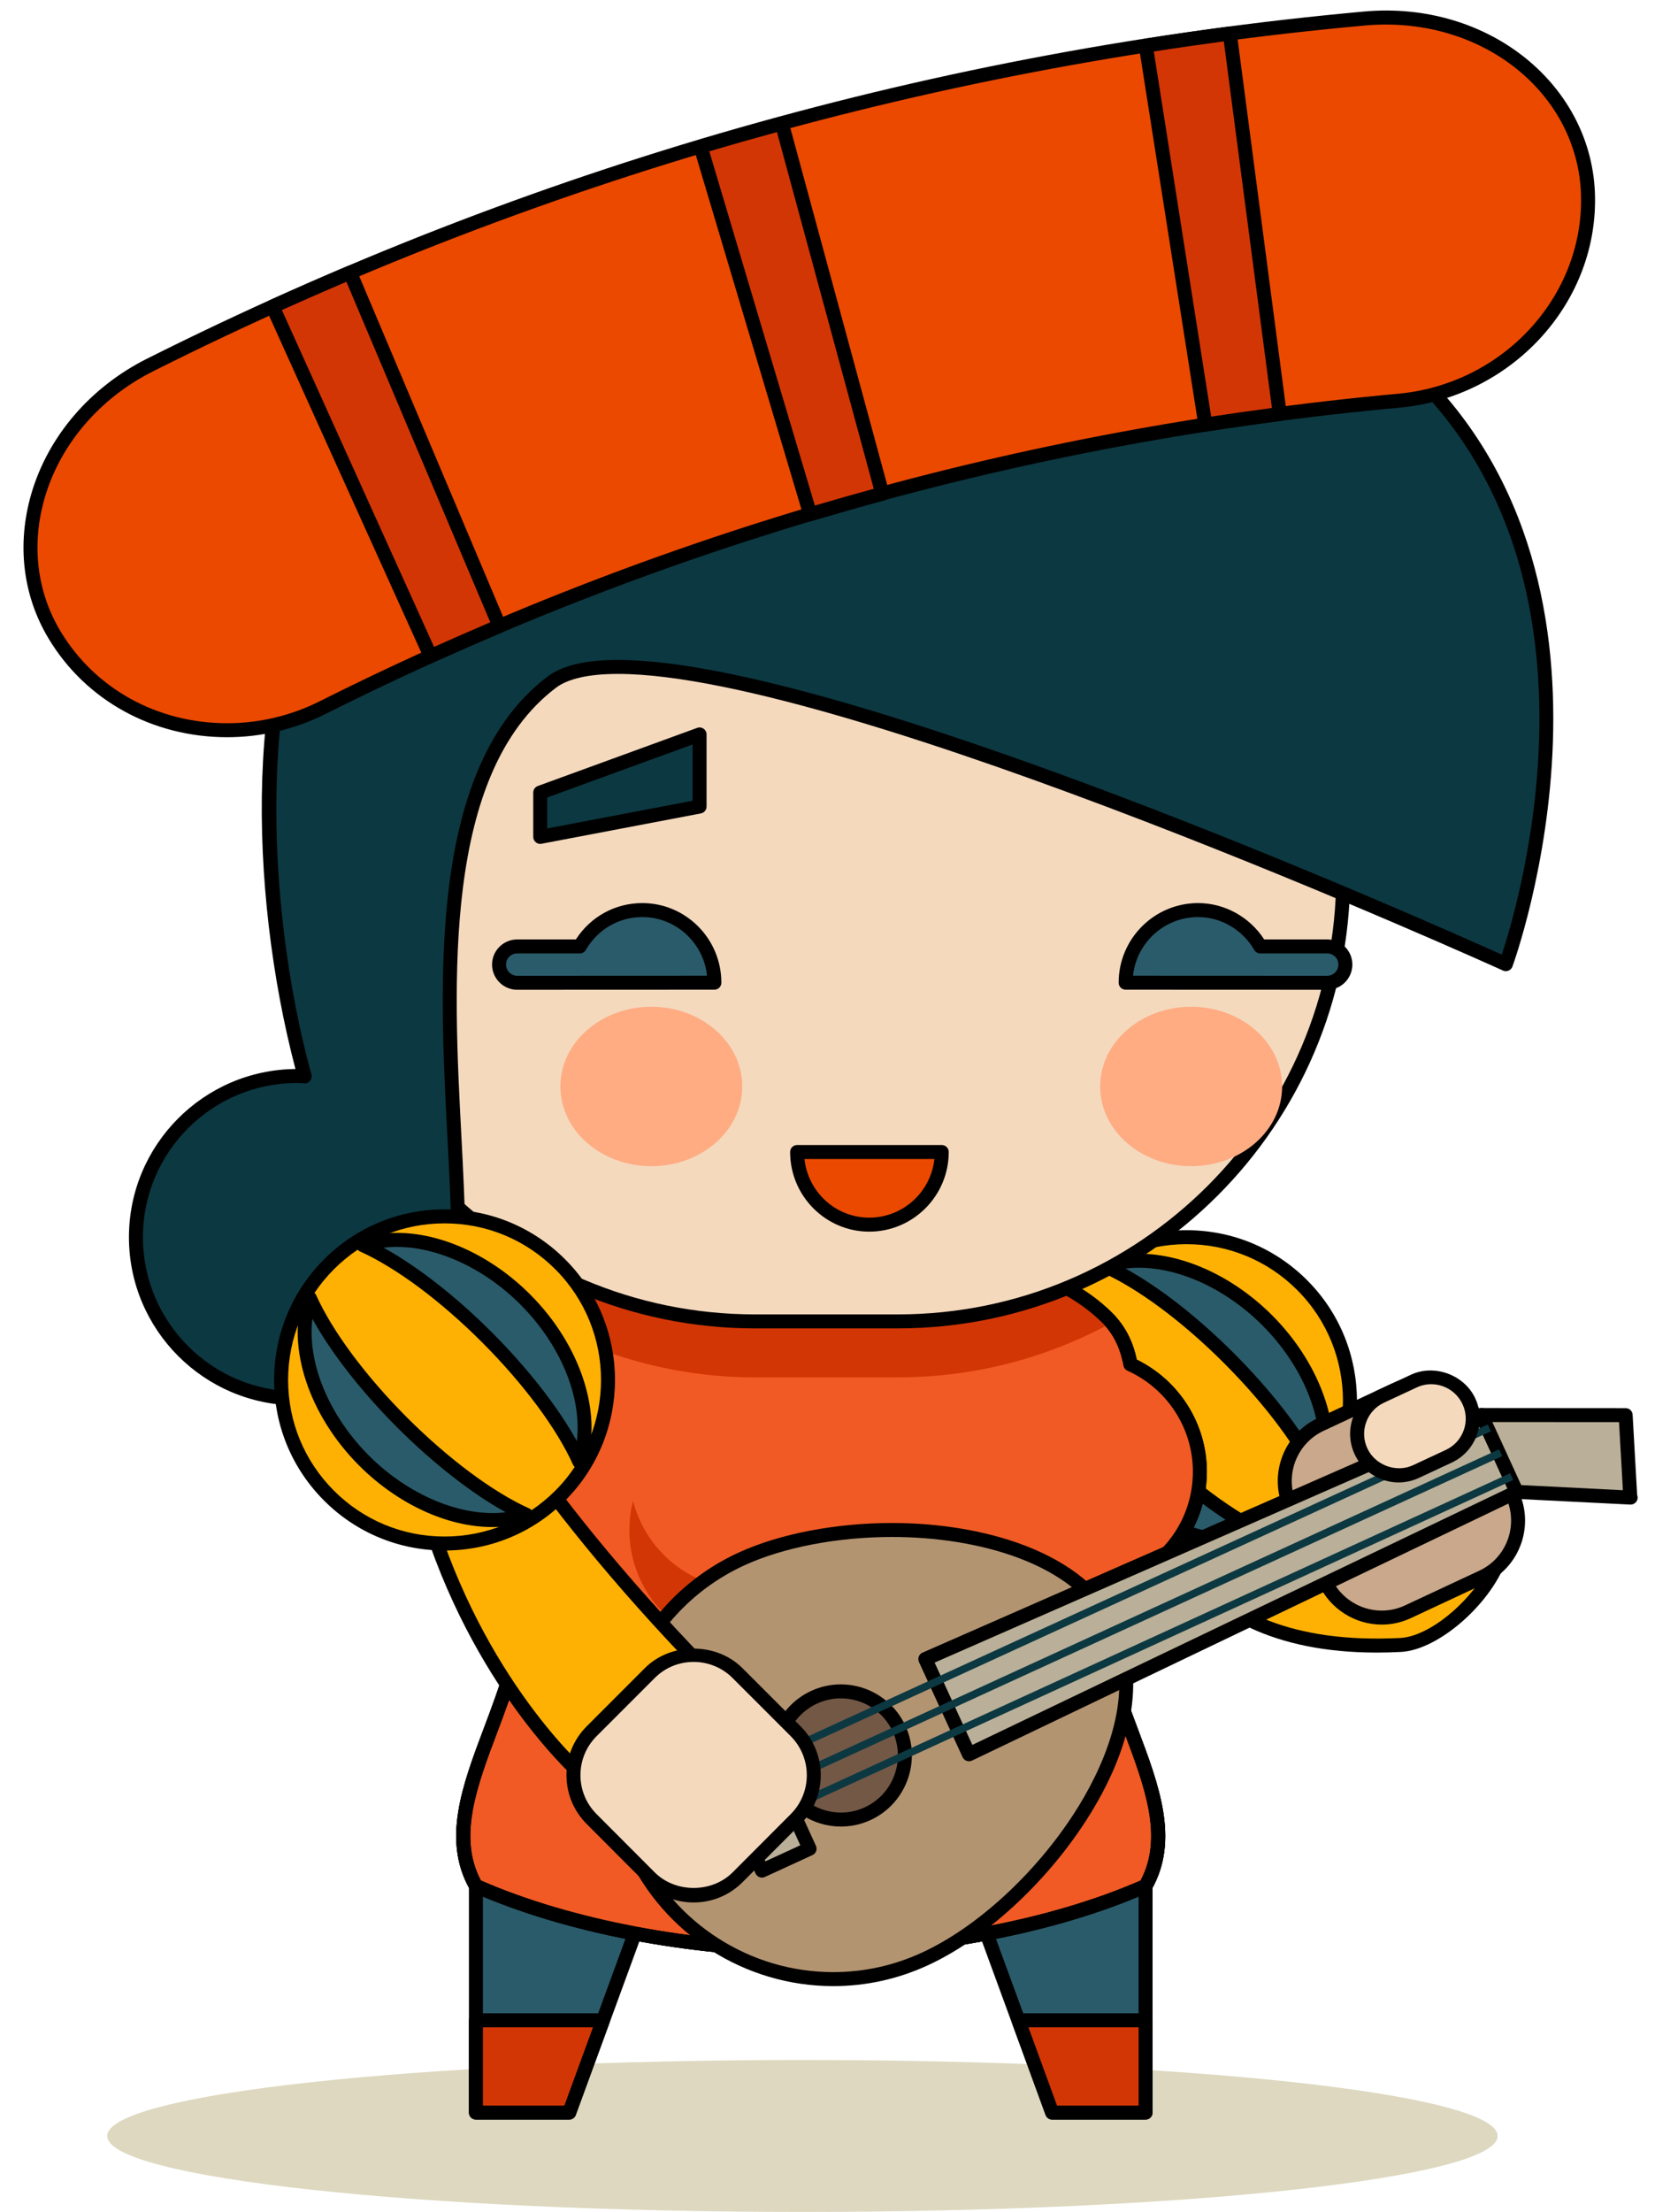 <?xml version="1.0" encoding="utf-8"?>
<svg viewBox="420.7 138.9 73.979 98.802" width="73.979" height="98.802" xmlns="http://www.w3.org/2000/svg">
  <g transform="matrix(0.125, 0, 0, -0.125, 0, 526.138)">
    <path id="path30" style="fill:#ddd8bf;fill-opacity:1;fill-rule:nonzero;stroke:none" d="M 3901.16 2334.62 C 3901.16 2319.64 3789.87 2307.48 3652.57 2307.48 C 3515.26 2307.48 3403.95 2319.64 3403.95 2334.62 C 3403.95 2349.61 3515.26 2361.77 3652.57 2361.77 C 3789.87 2361.77 3901.16 2349.61 3901.16 2334.62"/>
    <path id="path1838" style="fill:#ffb103;fill-opacity:1;fill-rule:nonzero;stroke:none" d="M 3831.35 2605.49 C 3851.86 2543.12 3889.6 2566.73 3898.67 2559.51 C 3915.25 2546.32 3885.48 2511.07 3866.46 2510.08 C 3762.69 2504.77 3773 2596.07 3762.69 2601.95 C 3762.69 2601.95 3814.92 2655.47 3831.35 2605.49"/>
    <path id="path1840" style="fill:#000000;fill-opacity:1;fill-rule:nonzero;stroke:none" d="M 3766.17 2601.85 C 3767.94 2599.04 3769.01 2594.24 3770.52 2587.47 C 3776.62 2560.21 3788.21 2508.62 3866.34 2512.58 C 3878.13 2513.19 3895.42 2528.87 3899.97 2543.08 C 3902.04 2549.53 3901.07 2554.4 3897.12 2557.55 C 3895.95 2558.48 3893.35 2558.59 3891.5 2558.59 C 3890.09 2558.59 3888.53 2558.52 3886.85 2558.45 C 3884.83 2558.36 3882.68 2558.27 3880.39 2558.27 C 3863.56 2558.27 3842.51 2563.54 3828.97 2604.71 C 3824.64 2617.9 3817.65 2624.32 3807.62 2624.32 C 3791.27 2624.32 3771.92 2607.29 3766.17 2601.85 Z M 3857.95 2507.36 C 3783.31 2507.36 3771.38 2560.73 3765.64 2586.38 C 3764.38 2592 3762.82 2599 3761.45 2599.78 C 3760.77 2600.16 3760.32 2600.84 3760.21 2601.6 C 3760.1 2602.37 3760.35 2603.14 3760.9 2603.7 C 3761.91 2604.74 3786.15 2629.32 3807.62 2629.32 C 3819.91 2629.32 3828.69 2621.57 3833.72 2606.27 C 3846.25 2568.15 3865.24 2563.27 3880.39 2563.27 C 3882.6 2563.27 3884.69 2563.36 3886.63 2563.45 C 3888.38 2563.52 3890.02 2563.59 3891.5 2563.59 C 3894.5 2563.59 3897.87 2563.34 3900.22 2561.47 C 3905.82 2557.02 3907.42 2549.94 3904.74 2541.55 C 3899.57 2525.44 3880.32 2508.3 3866.59 2507.59 C 3863.62 2507.43 3860.74 2507.36 3857.95 2507.36"/>
    <path id="path1842" style="fill:#ffb103;fill-opacity:1;fill-rule:nonzero;stroke:none" d="M 3831.27 2638.66 C 3854.08 2615.83 3854.06 2578.82 3831.25 2556 C 3808.43 2533.18 3771.4 2533.16 3748.59 2555.99 C 3725.75 2578.82 3725.75 2615.86 3748.59 2638.68 C 3771.39 2661.51 3808.43 2661.51 3831.27 2638.66"/>
    <path id="path1844" style="fill:#000000;fill-opacity:1;fill-rule:nonzero;stroke:none" d="M 3789.9 2653.3 C 3774.95 2653.3 3760.91 2647.48 3750.36 2636.91 C 3739.79 2626.35 3733.96 2612.29 3733.96 2597.34 C 3733.96 2582.39 3739.79 2568.33 3750.36 2557.76 C 3760.91 2547.2 3774.95 2541.38 3789.9 2541.38 C 3804.85 2541.38 3818.91 2547.2 3829.48 2557.77 C 3851.29 2579.59 3851.3 2615.08 3829.5 2636.89 C 3818.93 2647.47 3804.86 2653.3 3789.9 2653.3 Z M 3789.9 2536.38 C 3773.61 2536.38 3758.32 2542.71 3746.83 2554.22 C 3735.3 2565.74 3728.96 2581.05 3728.96 2597.34 C 3728.96 2613.63 3735.3 2628.94 3746.83 2640.45 C 3758.32 2651.96 3773.61 2658.3 3789.9 2658.3 C 3806.2 2658.3 3821.51 2651.95 3833.04 2640.42 C 3856.79 2616.66 3856.78 2578 3833.02 2554.23 C 3821.5 2542.72 3806.19 2536.38 3789.9 2536.38"/>
    <path id="path1846" style="fill:#2a5b6a;fill-opacity:1;fill-rule:nonzero;stroke:none" d="M 3774.73 2582.14 C 3758.99 2597.89 3747.41 2613.99 3741.75 2626.56 C 3736.16 2609.72 3743.1 2586.53 3761.11 2568.52 C 3779.15 2550.52 3802.29 2543.58 3819.16 2549.13 C 3806.58 2554.8 3790.49 2566.39 3774.73 2582.14"/>
    <path id="path1848" style="fill:#000000;fill-opacity:1;fill-rule:nonzero;stroke:none" d="M 3742.66 2619.2 C 3740.72 2603.68 3748.32 2584.85 3762.88 2570.29 C 3775.75 2557.44 3792.23 2549.77 3806.94 2549.77 L 3806.94 2549.77 C 3808.59 2549.77 3810.21 2549.86 3811.77 2550.05 C 3799.67 2556.72 3785.88 2567.46 3772.96 2580.37 C 3760.06 2593.29 3749.32 2607.09 3742.66 2619.2 Z M 3806.94 2544.77 L 3806.94 2544.77 C 3790.69 2544.77 3773.34 2552.78 3759.35 2566.76 C 3741.35 2584.74 3733.32 2609.1 3739.38 2627.35 C 3739.7 2628.32 3740.59 2629 3741.62 2629.06 C 3742.66 2629.19 3743.6 2628.52 3744.02 2627.59 C 3749.85 2614.66 3761.69 2598.73 3776.49 2583.9 C 3791.33 2569.09 3807.26 2557.24 3820.19 2551.41 C 3821.12 2550.99 3821.71 2550.03 3821.66 2549 C 3821.6 2547.97 3820.92 2547.08 3819.94 2546.76 C 3815.93 2545.44 3811.55 2544.77 3806.94 2544.77"/>
    <path id="path1850" style="fill:#2a5b6a;fill-opacity:1;fill-rule:nonzero;stroke:none" d="M 3760.68 2645.52 C 3773.27 2639.86 3789.37 2628.28 3805.12 2612.52 C 3820.87 2596.78 3832.46 2580.68 3838.13 2568.1 C 3843.66 2584.95 3836.74 2608.14 3818.74 2626.12 C 3800.72 2644.14 3777.55 2651.08 3760.68 2645.52"/>
    <path id="path1852" style="fill:#000000;fill-opacity:1;fill-rule:nonzero;stroke:none" d="M 3768.08 2644.6 C 3780.19 2637.94 3793.98 2627.2 3806.88 2614.29 C 3819.79 2601.39 3830.54 2587.6 3837.21 2575.5 C 3839.1 2591.03 3831.5 2609.84 3816.97 2624.35 C 3802.67 2638.66 3783.67 2646.53 3768.08 2644.6 Z M 3838.13 2565.6 C 3837.15 2565.6 3836.25 2566.18 3835.85 2567.08 C 3830.02 2580.02 3818.17 2595.94 3803.35 2610.75 C 3788.54 2625.58 3772.61 2637.42 3759.66 2643.24 C 3758.72 2643.67 3758.13 2644.62 3758.18 2645.65 C 3758.24 2646.68 3758.93 2647.57 3759.9 2647.89 C 3763.92 2649.22 3768.3 2649.89 3772.91 2649.89 C 3788.94 2649.89 3806.73 2641.67 3820.51 2627.89 C 3838.47 2609.94 3846.5 2585.6 3840.5 2567.32 C 3840.18 2566.34 3839.29 2565.66 3838.26 2565.61 C 3838.21 2565.6 3838.16 2565.6 3838.13 2565.6"/>
    <path id="path1854" style="fill:#2a5b6a;fill-opacity:1;fill-rule:nonzero;stroke:none" d="M 3569.16 2342.97 L 3535.79 2342.97 L 3535.79 2433.99 L 3602.52 2433.99 L 3569.16 2342.97"/>
    <path id="path1856" style="fill:#000000;fill-opacity:1;fill-rule:nonzero;stroke:none" d="M 3538.29 2345.47 L 3567.41 2345.47 L 3598.95 2431.49 L 3538.29 2431.49 L 3538.29 2345.47 Z M 3569.16 2340.47 L 3535.79 2340.47 C 3534.41 2340.47 3533.29 2341.59 3533.29 2342.97 L 3533.29 2433.99 C 3533.29 2435.37 3534.41 2436.49 3535.79 2436.49 L 3602.52 2436.49 C 3603.34 2436.49 3604.1 2436.09 3604.57 2435.42 C 3605.04 2434.75 3605.15 2433.9 3604.86 2433.13 L 3571.5 2342.11 C 3571.14 2341.12 3570.21 2340.47 3569.16 2340.47"/>
    <path id="path1858" style="fill:#2a5b6a;fill-opacity:1;fill-rule:nonzero;stroke:none" d="M 3741.86 2342.97 L 3775.26 2342.97 L 3775.26 2433.99 L 3708.5 2433.99 L 3741.86 2342.97"/>
    <path id="path1860" style="fill:#000000;fill-opacity:1;fill-rule:nonzero;stroke:none" d="M 3743.6 2345.47 L 3772.76 2345.47 L 3772.76 2431.49 L 3712.07 2431.49 L 3743.6 2345.47 Z M 3775.26 2340.47 L 3741.86 2340.47 C 3740.81 2340.47 3739.87 2341.12 3739.51 2342.11 L 3706.15 2433.13 C 3705.87 2433.9 3705.98 2434.75 3706.45 2435.42 C 3706.91 2436.09 3707.68 2436.49 3708.5 2436.49 L 3775.26 2436.49 C 3776.64 2436.49 3777.76 2435.37 3777.76 2433.99 L 3777.76 2342.97 C 3777.76 2341.59 3776.64 2340.47 3775.26 2340.47"/>
    <path id="path1862" style="fill:#f15a24;fill-opacity:1;fill-rule:nonzero;stroke:none" d="M 3549.82 2627.29 C 3527.33 2605.46 3552.36 2563.53 3552.36 2525.64 C 3552.36 2487.74 3519.48 2452.71 3535.79 2423.97 C 3568.3 2409.57 3612.64 2401.03 3655.52 2401.03 C 3698.42 2401.03 3742.75 2409.57 3775.26 2423.97 C 3791.54 2452.71 3758.67 2487.73 3758.67 2525.64 C 3758.67 2563.53 3783.71 2605.49 3761.21 2627.3 C 3736.97 2650.8 3698.38 2650.25 3655.52 2650.25 C 3612.64 2650.25 3574.04 2650.8 3549.82 2627.29"/>
    <path id="path1864" style="fill:#000000;fill-opacity:1;fill-rule:nonzero;stroke:none" d="M 3537.57 2425.92 C 3569.64 2411.89 3613.65 2403.53 3655.52 2403.53 C 3697.39 2403.53 3741.42 2411.89 3773.48 2425.92 C 3781.73 2441.39 3774.9 2459.53 3767.68 2478.71 C 3762.02 2493.72 3756.17 2509.24 3756.17 2525.64 C 3756.17 2539.55 3759.42 2553.77 3762.58 2567.53 C 3768.1 2591.67 3772.87 2612.52 3759.47 2625.51 C 3736.52 2647.75 3699.94 2647.75 3661.21 2647.75 L 3649.82 2647.75 C 3611.08 2647.75 3574.49 2647.75 3551.56 2625.5 C 3538.17 2612.5 3542.94 2591.65 3548.47 2567.52 C 3551.61 2553.77 3554.86 2539.55 3554.86 2525.64 C 3554.86 2509.26 3549.02 2493.74 3543.37 2478.74 C 3536.13 2459.54 3529.31 2441.4 3537.57 2425.92 Z M 3655.52 2398.53 C 3612.65 2398.53 3567.52 2407.19 3534.78 2421.68 C 3534.29 2421.9 3533.88 2422.27 3533.61 2422.73 C 3523.58 2440.41 3530.92 2459.89 3538.69 2480.5 C 3544.18 2495.08 3549.86 2510.16 3549.86 2525.64 C 3549.86 2538.99 3546.67 2552.93 3543.59 2566.4 C 3537.98 2590.95 3532.68 2614.12 3548.09 2629.08 C 3572.47 2652.75 3611.8 2652.75 3649.82 2652.75 L 3661.21 2652.75 C 3699.23 2652.75 3738.54 2652.75 3762.95 2629.1 C 3778.37 2614.15 3773.07 2590.96 3767.45 2566.41 C 3764.37 2552.93 3761.17 2538.98 3761.17 2525.64 C 3761.17 2510.15 3766.86 2495.06 3772.35 2480.47 C 3780.12 2459.87 3787.45 2440.41 3777.44 2422.74 C 3777.18 2422.27 3776.77 2421.9 3776.28 2421.68 C 3743.54 2407.19 3698.4 2398.53 3655.52 2398.53"/>
    <path id="path1866" style="fill:#f15a24;fill-opacity:1;fill-rule:nonzero;stroke:none" d="M 3794.68 2572.04 C 3794.68 2589.13 3784.44 2603.77 3769.8 2610.37 C 3768.67 2616.79 3766.11 2622.55 3761.21 2627.3 C 3736.97 2650.8 3698.38 2650.25 3655.52 2650.25 C 3612.64 2650.25 3574.04 2650.8 3549.82 2627.29 C 3527.33 2605.46 3552.36 2563.53 3552.36 2525.64 C 3552.36 2487.74 3519.48 2452.71 3535.79 2423.97 C 3568.3 2409.57 3612.64 2401.03 3655.52 2401.03 C 3698.42 2401.03 3742.75 2409.57 3775.26 2423.97 C 3791.54 2452.71 3758.67 2487.73 3758.67 2525.64 C 3758.67 2527.27 3758.78 2528.91 3758.86 2530.56 C 3779.1 2533.62 3794.68 2550.95 3794.68 2572.04"/>
    <path id="path1868" style="fill:#000000;fill-opacity:1;fill-rule:nonzero;stroke:none" d="M 3537.57 2425.92 C 3569.64 2411.89 3613.65 2403.53 3655.52 2403.53 C 3697.39 2403.53 3741.42 2411.89 3773.48 2425.92 C 3781.73 2441.39 3774.9 2459.53 3767.68 2478.71 C 3762.02 2493.72 3756.17 2509.24 3756.17 2525.64 C 3756.17 2526.96 3756.24 2528.29 3756.31 2529.63 L 3756.36 2530.67 C 3756.42 2531.86 3757.3 2532.85 3758.49 2533.03 C 3778.01 2535.98 3792.18 2552.39 3792.18 2572.04 C 3792.18 2587.54 3782.99 2601.68 3768.78 2608.09 C 3768.03 2608.43 3767.49 2609.12 3767.34 2609.93 C 3766.2 2616.38 3763.63 2621.47 3759.47 2625.51 C 3736.52 2647.75 3699.94 2647.75 3661.21 2647.75 L 3649.82 2647.75 C 3611.08 2647.75 3574.49 2647.75 3551.56 2625.5 C 3538.17 2612.5 3542.94 2591.65 3548.47 2567.52 C 3551.61 2553.77 3554.86 2539.55 3554.86 2525.64 C 3554.86 2509.26 3549.02 2493.74 3543.37 2478.74 C 3536.13 2459.54 3529.31 2441.4 3537.57 2425.92 Z M 3655.52 2398.53 C 3612.65 2398.53 3567.52 2407.19 3534.78 2421.68 C 3534.29 2421.9 3533.88 2422.27 3533.61 2422.73 C 3523.58 2440.41 3530.92 2459.89 3538.69 2480.5 C 3544.18 2495.08 3549.86 2510.16 3549.86 2525.64 C 3549.86 2538.99 3546.67 2552.93 3543.59 2566.4 C 3537.98 2590.95 3532.68 2614.12 3548.09 2629.08 C 3572.47 2652.75 3611.8 2652.75 3649.82 2652.75 L 3661.21 2652.75 C 3699.23 2652.75 3738.54 2652.75 3762.95 2629.1 C 3767.61 2624.58 3770.59 2619.01 3772.02 2612.09 C 3787.34 2604.64 3797.18 2589.06 3797.18 2572.04 C 3797.18 2550.59 3782.19 2532.56 3761.25 2528.44 C 3761.21 2527.5 3761.17 2526.57 3761.17 2525.64 C 3761.17 2510.15 3766.86 2495.06 3772.35 2480.47 C 3780.12 2459.87 3787.45 2440.41 3777.44 2422.74 C 3777.18 2422.27 3776.77 2421.9 3776.28 2421.68 C 3743.54 2407.19 3698.4 2398.53 3655.52 2398.53"/>
    <path id="path1870" style="fill:#d33605;fill-opacity:1;fill-rule:nonzero;stroke:none" d="M 3760.41 2509.91 C 3759.35 2515.09 3758.67 2520.34 3758.67 2525.64 C 3758.67 2543.75 3765.08 2561.21 3770.01 2577.65 C 3769.67 2581.81 3769.34 2585.99 3769 2589.93 C 3763.96 2592.08 3758.4 2593.27 3752.56 2593.27 L 3632.76 2593.27 C 3609.51 2593.27 3590.66 2574.41 3590.66 2551.15 C 3590.66 2527.9 3609.51 2509.05 3632.76 2509.05 L 3752.56 2509.05 C 3755.26 2509.05 3757.86 2509.4 3760.41 2509.91"/>
    <path id="path1872" style="fill:#f15a24;fill-opacity:1;fill-rule:nonzero;stroke:none" d="M 3794.68 2572.04 C 3794.68 2548.79 3775.81 2529.92 3752.56 2529.92 L 3632.76 2529.92 C 3609.51 2529.92 3590.66 2548.79 3590.66 2572.04 L 3590.66 2572.04 C 3590.66 2595.29 3609.51 2614.14 3632.76 2614.14 L 3752.56 2614.14 C 3775.81 2614.14 3794.68 2595.29 3794.68 2572.04 L 3794.68 2572.04"/>
    <path id="path1874" style="fill:#d33605;fill-opacity:1;fill-rule:nonzero;stroke:none" d="M 3655.52 2650.25 C 3614.06 2650.25 3576.74 2650.56 3552.41 2629.34 C 3576.64 2614.45 3605.06 2605.71 3635.58 2605.71 L 3686.69 2605.71 C 3714.37 2605.71 3740.37 2612.78 3763.04 2625.19 C 3762.44 2625.9 3761.9 2626.63 3761.21 2627.3 C 3736.97 2650.8 3698.38 2650.25 3655.52 2650.25"/>
    <path id="path1876" style="fill:#000000;fill-opacity:1;fill-rule:nonzero;stroke:none" d="M 3537.57 2425.92 C 3569.64 2411.89 3613.65 2403.53 3655.52 2403.53 C 3697.39 2403.53 3741.42 2411.89 3773.48 2425.92 C 3781.73 2441.39 3774.9 2459.53 3767.68 2478.71 C 3762.02 2493.72 3756.17 2509.24 3756.17 2525.64 C 3756.17 2526.96 3756.24 2528.29 3756.31 2529.63 L 3756.36 2530.67 C 3756.42 2531.86 3757.3 2532.85 3758.49 2533.03 C 3778.01 2535.98 3792.18 2552.39 3792.18 2572.04 C 3792.18 2587.54 3782.99 2601.68 3768.78 2608.09 C 3768.03 2608.43 3767.49 2609.12 3767.34 2609.93 C 3766.2 2616.38 3763.63 2621.47 3759.47 2625.51 C 3736.52 2647.75 3699.94 2647.75 3661.21 2647.75 L 3649.82 2647.75 C 3611.08 2647.75 3574.49 2647.75 3551.56 2625.5 C 3538.17 2612.5 3542.94 2591.65 3548.47 2567.52 C 3551.61 2553.77 3554.86 2539.55 3554.86 2525.64 C 3554.86 2509.26 3549.02 2493.74 3543.37 2478.74 C 3536.13 2459.54 3529.31 2441.4 3537.57 2425.92 Z M 3655.52 2398.53 C 3612.65 2398.53 3567.52 2407.19 3534.78 2421.68 C 3534.29 2421.9 3533.88 2422.27 3533.61 2422.73 C 3523.58 2440.41 3530.92 2459.89 3538.69 2480.5 C 3544.18 2495.08 3549.86 2510.16 3549.86 2525.64 C 3549.86 2538.99 3546.67 2552.93 3543.59 2566.4 C 3537.98 2590.95 3532.68 2614.12 3548.09 2629.08 C 3572.47 2652.75 3611.8 2652.75 3649.82 2652.75 L 3661.21 2652.75 C 3699.23 2652.75 3738.54 2652.75 3762.95 2629.1 C 3767.61 2624.58 3770.59 2619.01 3772.02 2612.09 C 3787.34 2604.64 3797.18 2589.06 3797.18 2572.04 C 3797.18 2550.59 3782.19 2532.56 3761.25 2528.44 C 3761.21 2527.5 3761.17 2526.57 3761.17 2525.64 C 3761.17 2510.15 3766.86 2495.06 3772.35 2480.47 C 3780.12 2459.87 3787.45 2440.41 3777.44 2422.74 C 3777.18 2422.27 3776.77 2421.9 3776.28 2421.68 C 3743.54 2407.19 3698.4 2398.53 3655.52 2398.53"/>
    <path id="path1878" style="fill:#f4d9bd;fill-opacity:1;fill-rule:nonzero;stroke:none" d="M 3845.93 2784.93 C 3845.93 2697.01 3774.65 2625.71 3686.69 2625.71 L 3635.58 2625.71 C 3547.65 2625.71 3476.33 2697.01 3476.33 2784.93 L 3476.33 2784.93 C 3476.33 2872.87 3547.65 2944.17 3635.58 2944.17 L 3686.69 2944.17 C 3774.65 2944.17 3845.93 2872.87 3845.93 2784.93 L 3845.93 2784.93"/>
    <path id="path1880" style="fill:#000000;fill-opacity:1;fill-rule:nonzero;stroke:none" d="M 3635.58 2941.67 C 3549.14 2941.67 3478.83 2871.36 3478.83 2784.93 C 3478.83 2698.51 3549.14 2628.21 3635.58 2628.21 L 3686.69 2628.21 C 3773.12 2628.21 3843.43 2698.51 3843.43 2784.93 C 3843.43 2871.36 3773.12 2941.67 3686.69 2941.67 L 3635.58 2941.67 Z M 3686.69 2623.21 L 3635.58 2623.21 C 3546.39 2623.21 3473.83 2695.76 3473.83 2784.93 C 3473.83 2874.11 3546.39 2946.67 3635.58 2946.67 L 3686.69 2946.67 C 3775.87 2946.67 3848.43 2874.11 3848.43 2784.93 C 3848.43 2695.76 3775.87 2623.21 3686.69 2623.21"/>
    <path id="path1882" style="fill:#0c3841;fill-opacity:1;fill-rule:nonzero;stroke:none" d="M 3615.77 2809.69 L 3558.79 2798.84 L 3558.79 2814.68 L 3615.77 2835.45 L 3615.77 2809.69"/>
    <path id="path1884" style="fill:#000000;fill-opacity:1;fill-rule:nonzero;stroke:none" d="M 3561.29 2812.93 L 3561.29 2801.86 L 3613.27 2811.76 L 3613.27 2831.87 L 3561.29 2812.93 Z M 3558.79 2796.34 C 3558.21 2796.34 3557.65 2796.54 3557.2 2796.92 C 3556.62 2797.39 3556.29 2798.09 3556.29 2798.84 L 3556.29 2814.68 C 3556.29 2815.73 3556.94 2816.67 3557.93 2817.03 L 3614.91 2837.8 C 3615.69 2838.08 3616.53 2837.97 3617.21 2837.49 C 3617.87 2837.03 3618.27 2836.26 3618.27 2835.45 L 3618.27 2809.69 C 3618.27 2808.48 3617.42 2807.45 3616.24 2807.23 L 3559.26 2796.39 C 3559.1 2796.36 3558.95 2796.34 3558.79 2796.34"/>
    <path id="path1886" style="fill:#ffac83;fill-opacity:1;fill-rule:nonzero;stroke:none" d="M 3824.09 2709.66 C 3824.09 2693.92 3809.52 2681.17 3791.56 2681.17 C 3773.59 2681.17 3759.02 2693.92 3759.02 2709.66 C 3759.02 2725.37 3773.59 2738.14 3791.56 2738.14 C 3809.52 2738.14 3824.09 2725.37 3824.09 2709.66"/>
    <path id="path1888" style="fill:#ffac83;fill-opacity:1;fill-rule:nonzero;stroke:none" d="M 3631.04 2709.66 C 3631.04 2693.92 3616.48 2681.17 3598.52 2681.17 C 3580.57 2681.17 3565.99 2693.92 3565.99 2709.66 C 3565.99 2725.37 3580.57 2738.14 3598.52 2738.14 C 3616.48 2738.14 3631.04 2725.37 3631.04 2709.66"/>
    <path id="path1890" style="fill:#eb4900;fill-opacity:1;fill-rule:nonzero;stroke:none" d="M 3676.44 2660.28 C 3690.79 2660.28 3702.37 2671.91 3702.37 2686.24 L 3650.65 2686.24 C 3650.65 2671.91 3662.2 2660.28 3676.44 2660.28"/>
    <path id="path1892" style="fill:#000000;fill-opacity:1;fill-rule:nonzero;stroke:none" d="M 3653.28 2683.74 C 3654.53 2671.97 3664.43 2662.78 3676.44 2662.78 C 3688.52 2662.78 3698.49 2671.97 3699.74 2683.74 L 3653.28 2683.74 Z M 3676.44 2657.78 C 3660.84 2657.78 3648.15 2670.55 3648.15 2686.24 C 3648.15 2687.62 3649.28 2688.74 3650.65 2688.74 L 3702.37 2688.74 C 3703.75 2688.74 3704.87 2687.62 3704.87 2686.24 C 3704.87 2670.55 3692.12 2657.78 3676.44 2657.78"/>
    <path id="path1894" style="fill:#2a5b6a;fill-opacity:1;fill-rule:nonzero;stroke:none" d="M 3595.29 2772.69 C 3585.68 2772.69 3577.41 2767.43 3572.93 2759.7 L 3550.56 2759.7 C 3546.96 2759.7 3544.06 2756.79 3544.06 2753.23 C 3544.06 2749.62 3546.96 2746.71 3550.56 2746.71 L 3621.06 2746.74 C 3621.06 2761.07 3609.53 2772.69 3595.29 2772.69"/>
    <path id="path1896" style="fill:#000000;fill-opacity:1;fill-rule:nonzero;stroke:none" d="M 3550.56 2757.2 C 3548.35 2757.2 3546.56 2755.42 3546.56 2753.23 C 3546.56 2751.01 3548.35 2749.21 3550.56 2749.21 L 3618.44 2749.24 C 3617.19 2761 3607.29 2770.19 3595.29 2770.19 C 3586.9 2770.19 3579.36 2765.8 3575.09 2758.45 C 3574.65 2757.67 3573.82 2757.2 3572.93 2757.2 L 3550.56 2757.2 Z M 3550.56 2744.21 L 3550.56 2744.21 C 3545.6 2744.21 3541.56 2748.26 3541.56 2753.23 C 3541.56 2758.17 3545.6 2762.2 3550.56 2762.2 L 3571.53 2762.2 C 3576.81 2770.36 3585.59 2775.19 3595.29 2775.19 C 3610.88 2775.19 3623.56 2762.43 3623.56 2746.74 C 3623.56 2745.35 3622.44 2744.24 3621.06 2744.24 L 3550.56 2744.21"/>
    <path id="path1898" style="fill:#2a5b6a;fill-opacity:1;fill-rule:nonzero;stroke:none" d="M 3840.21 2759.7 L 3816.28 2759.7 C 3811.81 2767.43 3803.55 2772.69 3794.03 2772.69 C 3779.68 2772.69 3768.13 2761.07 3768.13 2746.74 L 3840.21 2746.71 C 3843.8 2746.71 3846.71 2749.62 3846.71 2753.23 C 3846.71 2756.79 3843.8 2759.7 3840.21 2759.7"/>
    <path id="path1900" style="fill:#000000;fill-opacity:1;fill-rule:nonzero;stroke:none" d="M 3770.77 2749.24 L 3840.21 2749.21 C 3842.42 2749.21 3844.21 2751.01 3844.21 2753.23 C 3844.21 2755.42 3842.42 2757.2 3840.21 2757.2 L 3816.28 2757.2 C 3815.39 2757.2 3814.56 2757.67 3814.11 2758.45 C 3809.93 2765.69 3802.24 2770.19 3794.03 2770.19 C 3781.97 2770.19 3772.01 2761 3770.77 2749.24 Z M 3840.21 2744.21 L 3840.21 2744.21 L 3768.13 2744.24 C 3766.76 2744.24 3765.63 2745.35 3765.63 2746.74 C 3765.63 2762.43 3778.38 2775.19 3794.03 2775.19 C 3803.53 2775.19 3812.46 2770.25 3817.68 2762.2 L 3840.21 2762.2 C 3845.18 2762.2 3849.21 2758.17 3849.21 2753.23 C 3849.21 2748.26 3845.18 2744.21 3840.21 2744.21"/>
    <path id="path1902" style="fill:#0c3841;fill-opacity:1;fill-rule:nonzero;stroke:none" d="M 3866.14 2969.41 C 3778.24 3046.86 3545.94 2993.89 3484.21 2905.65 C 3454.03 2862.5 3458.12 2773.16 3474.55 2713.26 C 3473.63 2713.31 3472.73 2713.4 3471.82 2713.4 C 3440 2713.4 3414.21 2687.62 3414.21 2655.79 C 3414.21 2623.97 3440 2598.19 3471.82 2598.19 C 3503.63 2598.19 3529.42 2623.97 3529.42 2655.79 C 3529.42 2711.45 3511.5 2815.05 3562.81 2854.07 C 3607.6 2888.13 3904.09 2753.36 3904.09 2753.36 C 3904.09 2753.36 3955.53 2890.65 3866.14 2969.41"/>
    <path id="path1904" style="fill:#000000;fill-opacity:1;fill-rule:nonzero;stroke:none" d="M 3471.82 2710.9 C 3441.43 2710.9 3416.71 2686.18 3416.71 2655.79 C 3416.71 2625.41 3441.43 2600.69 3471.82 2600.69 C 3502.21 2600.69 3526.92 2625.41 3526.92 2655.79 C 3526.92 2666.28 3526.28 2678.64 3525.59 2691.72 C 3522.67 2747.39 3518.66 2823.64 3561.3 2856.06 C 3566.63 2860.11 3574.91 2862.08 3586.62 2862.08 C 3666.29 2862.08 3875.91 2768.8 3902.63 2756.77 C 3908.94 2775.75 3944.93 2896.65 3864.49 2967.53 C 3837.1 2991.66 3793.82 3004.42 3739.32 3004.42 C 3638.43 3004.42 3524.9 2959.47 3486.26 2904.22 C 3457.56 2863.18 3460.05 2775.55 3476.96 2713.92 C 3477.18 2713.15 3477 2712.32 3476.49 2711.69 C 3476 2711.06 3475.19 2710.66 3474.41 2710.77 L 3473.49 2710.82 C 3472.93 2710.86 3472.38 2710.9 3471.82 2710.9 Z M 3471.82 2595.69 C 3438.67 2595.69 3411.71 2622.65 3411.71 2655.79 C 3411.71 2688.75 3438.37 2715.59 3471.25 2715.9 C 3454.43 2779.86 3452.78 2865.07 3482.16 2907.08 C 3522.3 2964.47 3635.26 3009.42 3739.32 3009.42 C 3795.06 3009.42 3839.48 2996.23 3867.79 2971.28 C 3957.43 2892.3 3906.95 2753.87 3906.44 2752.48 C 3906.19 2751.83 3905.69 2751.31 3905.05 2751.05 C 3904.41 2750.79 3903.69 2750.79 3903.06 2751.08 C 3900.72 2752.14 3668.9 2857.08 3586.62 2857.08 C 3576.19 2857.08 3568.69 2855.4 3564.33 2852.07 C 3523.8 2821.26 3527.71 2746.54 3530.59 2691.99 C 3531.27 2678.83 3531.92 2666.41 3531.92 2655.79 C 3531.92 2622.65 3504.96 2595.69 3471.82 2595.69"/>
    <path id="path1906" style="fill:#eb4900;fill-opacity:1;fill-rule:nonzero;stroke:none" d="M 3933.49 3027.32 C 3934.03 2989.44 3903.6 2958.25 3865.9 2954.72 C 3731.82 2942.49 3601.18 2905.28 3480.8 2844.95 C 3446.9 2828.03 3404.61 2838.54 3385.1 2871.03 L 3385.1 2871.03 C 3365.6 2903.42 3380.3 2948.01 3419.38 2967.55 C 3555.07 3035.52 3702.32 3077.53 3853.47 3091.28 C 3896.95 3095.25 3932.98 3065.15 3933.49 3027.32 L 3933.49 3027.32"/>
    <path id="path1908" style="fill:#000000;fill-opacity:1;fill-rule:nonzero;stroke:none" d="M 3861.17 3089.13 C 3858.71 3089.13 3856.21 3089.02 3853.69 3088.79 C 3702.3 3075.02 3556.56 3033.47 3420.51 2965.31 C 3401.35 2955.74 3387.17 2939.21 3381.58 2919.98 C 3376.75 2903.33 3378.76 2886.41 3387.24 2872.32 C 3399.6 2851.74 3421.88 2839.46 3446.87 2839.46 C 3458.2 2839.46 3469.55 2842.13 3479.69 2847.19 C 3600.79 2907.88 3730.65 2944.9 3865.67 2957.21 C 3902.81 2960.68 3931.5 2991.46 3930.99 3027.28 C 3930.52 3061.97 3899.85 3089.13 3861.17 3089.13 Z M 3446.87 2834.46 C 3420.12 2834.46 3396.22 2847.65 3382.96 2869.74 C 3373.75 2885.04 3371.55 2903.37 3376.78 2921.38 C 3382.75 2941.94 3397.87 2959.58 3418.27 2969.78 C 3554.88 3038.23 3701.23 3079.94 3853.24 3093.77 C 3898.13 3097.9 3935.46 3067.16 3935.99 3027.35 C 3936.54 2988.94 3905.86 2955.95 3866.13 2952.23 C 3731.74 2939.97 3602.47 2903.13 3481.92 2842.72 C 3471.09 2837.31 3458.97 2834.46 3446.87 2834.46"/>
    <path id="path1910" style="fill:#d33605;fill-opacity:1;fill-rule:nonzero;stroke:none" d="M 3490.8 3000.48 C 3481.52 2996.57 3472.3 2992.5 3463.09 2988.36 C 3481.91 2946.72 3500.71 2905.08 3519.57 2863.44 C 3527.73 2867.12 3535.95 2870.68 3544.19 2874.21 C 3526.39 2916.27 3508.59 2958.39 3490.8 3000.48"/>
    <path id="path1912" style="fill:#000000;fill-opacity:1;fill-rule:nonzero;stroke:none" d="M 3466.4 2987.11 L 3483.18 2949.97 C 3495.72 2922.23 3508.25 2894.49 3520.82 2866.74 C 3527.49 2869.73 3534.19 2872.64 3540.92 2875.53 L 3489.47 2997.21 C 3481.76 2993.92 3474.07 2990.55 3466.4 2987.11 Z M 3519.57 2860.94 C 3518.62 2860.94 3517.71 2861.48 3517.29 2862.41 C 3504.38 2890.91 3491.5 2919.41 3478.62 2947.91 L 3460.81 2987.33 C 3460.54 2987.94 3460.52 2988.63 3460.75 2989.25 C 3460.99 2989.87 3461.46 2990.37 3462.06 2990.64 C 3471.3 2994.79 3480.54 2998.86 3489.82 3002.79 C 3491.13 3003.3 3492.58 3002.72 3493.11 3001.45 L 3546.49 2875.19 C 3547.03 2873.92 3546.44 2872.45 3545.18 2871.91 C 3536.94 2868.39 3528.75 2864.84 3520.6 2861.16 C 3520.26 2861 3519.91 2860.94 3519.57 2860.94"/>
    <path id="path1914" style="fill:#d33605;fill-opacity:1;fill-rule:nonzero;stroke:none" d="M 3645.2 3053.77 C 3635.44 3051.12 3625.78 3048.39 3616.13 3045.51 C 3629.2 3001.72 3642.29 2957.92 3655.32 2914.15 C 3663.91 2916.68 3672.51 2919.15 3681.12 2921.48 C 3669.14 2965.58 3657.18 3009.7 3645.2 3053.77"/>
    <path id="path1916" style="fill:#000000;fill-opacity:1;fill-rule:nonzero;stroke:none" d="M 3619.25 3043.83 L 3657 2917.25 C 3664.01 2919.31 3671.03 2921.31 3678.06 2923.24 L 3643.44 3050.7 C 3635.33 3048.48 3627.28 3046.2 3619.25 3043.83 Z M 3655.32 2911.65 C 3654.25 2911.65 3653.25 2912.36 3652.93 2913.44 L 3613.74 3044.8 C 3613.54 3045.43 3613.62 3046.12 3613.94 3046.7 C 3614.25 3047.28 3614.79 3047.72 3615.42 3047.91 C 3625.09 3050.79 3634.77 3053.52 3644.54 3056.18 C 3645.87 3056.55 3647.25 3055.75 3647.61 3054.42 L 3683.54 2922.13 C 3683.71 2921.49 3683.62 2920.81 3683.29 2920.23 C 3682.96 2919.66 3682.41 2919.24 3681.78 2919.07 C 3673.18 2916.74 3664.59 2914.28 3656.03 2911.76 C 3655.79 2911.69 3655.56 2911.65 3655.32 2911.65"/>
    <path id="path1918" style="fill:#d33605;fill-opacity:1;fill-rule:nonzero;stroke:none" d="M 3805.38 3085.93 C 3795.36 3084.58 3785.35 3083.18 3775.35 3081.58 C 3782.44 3036.46 3789.55 2991.31 3796.64 2946.17 C 3805.5 2947.54 3814.35 2948.8 3823.24 2949.95 C 3817.28 2995.28 3811.33 3040.59 3805.38 3085.93"/>
    <path id="path1920" style="fill:#000000;fill-opacity:1;fill-rule:nonzero;stroke:none" d="M 3778.21 3079.5 L 3798.72 2949.02 C 3805.96 2950.12 3813.18 2951.15 3820.44 2952.11 C 3814.69 2995.78 3808.96 3039.43 3803.23 3083.12 C 3794.88 3081.99 3786.54 3080.8 3778.21 3079.5 Z M 3796.64 2943.67 C 3795.43 2943.67 3794.37 2944.55 3794.17 2945.78 L 3772.88 3081.19 C 3772.67 3082.55 3773.59 3083.83 3774.96 3084.05 C 3784.98 3085.65 3795.01 3087.06 3805.05 3088.41 C 3805.69 3088.51 3806.38 3088.32 3806.9 3087.92 C 3807.43 3087.51 3807.77 3086.92 3807.86 3086.26 C 3813.81 3040.92 3819.76 2995.61 3825.72 2950.28 C 3825.81 2949.62 3825.63 2948.96 3825.22 2948.43 C 3824.82 2947.9 3824.22 2947.56 3823.56 2947.47 C 3814.69 2946.32 3805.86 2945.06 3797.02 2943.7 C 3796.89 2943.68 3796.77 2943.67 3796.64 2943.67"/>
    <path id="path1922" style="fill:#d33605;fill-opacity:1;fill-rule:nonzero;stroke:none" d="M 3535.79 2375.95 L 3535.79 2342.97 L 3569.16 2342.97 L 3581.22 2375.95 L 3535.79 2375.95"/>
    <path id="path1924" style="fill:#000000;fill-opacity:1;fill-rule:nonzero;stroke:none" d="M 3538.29 2345.47 L 3567.41 2345.47 L 3577.65 2373.45 L 3538.29 2373.45 L 3538.29 2345.47 Z M 3569.16 2340.47 L 3535.79 2340.47 C 3534.41 2340.47 3533.29 2341.59 3533.29 2342.97 L 3533.29 2375.95 C 3533.29 2377.33 3534.41 2378.45 3535.79 2378.45 L 3581.22 2378.45 C 3582.04 2378.45 3582.8 2378.05 3583.27 2377.38 C 3583.74 2376.71 3583.85 2375.86 3583.56 2375.09 L 3571.5 2342.11 C 3571.15 2341.12 3570.21 2340.47 3569.16 2340.47"/>
    <path id="path1926" style="fill:#d33605;fill-opacity:1;fill-rule:nonzero;stroke:none" d="M 3729.79 2375.95 L 3741.86 2342.97 L 3775.26 2342.97 L 3775.26 2375.95 L 3729.79 2375.95"/>
    <path id="path1928" style="fill:#000000;fill-opacity:1;fill-rule:nonzero;stroke:none" d="M 3743.6 2345.47 L 3772.76 2345.47 L 3772.76 2373.45 L 3733.37 2373.45 L 3743.6 2345.47 Z M 3775.26 2340.47 L 3741.86 2340.47 C 3740.81 2340.47 3739.86 2341.12 3739.51 2342.11 L 3727.45 2375.09 C 3727.17 2375.86 3727.28 2376.71 3727.74 2377.38 C 3728.21 2378.05 3728.97 2378.45 3729.79 2378.45 L 3775.26 2378.45 C 3776.64 2378.45 3777.76 2377.33 3777.76 2375.95 L 3777.76 2342.97 C 3777.76 2341.59 3776.64 2340.47 3775.26 2340.47"/>
    <path id="path1930" style="fill:#b39471;fill-opacity:1;fill-rule:nonzero;stroke:none" d="M 3696.28 2397.85 C 3656.82 2379.75 3610.13 2397.08 3592.01 2436.54 C 3573.93 2476 3591.26 2522.68 3630.72 2540.8 C 3670.21 2558.89 3746.23 2555 3764.3 2515.55 C 3782.4 2476.07 3735.73 2415.93 3696.28 2397.85"/>
    <path id="path1932" style="fill:#000000;fill-opacity:1;fill-rule:nonzero;stroke:none" d="M 3684.66 2548.67 C 3665.11 2548.67 3645.82 2544.97 3631.77 2538.53 C 3593.61 2521.01 3576.81 2475.73 3594.29 2437.58 C 3606.67 2410.6 3633.86 2393.17 3663.56 2393.17 C 3674.53 2393.17 3685.19 2395.51 3695.23 2400.12 C 3714.8 2409.09 3735.7 2428.21 3749.78 2450.03 C 3758.9 2464.18 3772.63 2491.38 3762.02 2514.51 C 3750.49 2539.69 3714.5 2548.67 3684.66 2548.67 Z M 3663.56 2388.17 C 3631.91 2388.17 3602.94 2406.75 3589.74 2435.5 C 3571.11 2476.15 3589.02 2524.4 3629.68 2543.07 C 3644.38 2549.81 3664.41 2553.67 3684.66 2553.67 C 3716.05 2553.67 3754.05 2543.92 3766.57 2516.59 C 3775.17 2497.85 3770.69 2473.25 3753.97 2447.32 C 3739.41 2424.74 3717.71 2404.92 3697.32 2395.57 C 3686.61 2390.66 3675.25 2388.17 3663.56 2388.17"/>
    <path id="path1934" style="fill:#735846;fill-opacity:1;fill-rule:nonzero;stroke:none" d="M 3675.86 2449.78 C 3664.37 2444.51 3650.74 2449.54 3645.49 2461.05 C 3640.21 2472.56 3645.28 2486.14 3656.77 2491.42 C 3668.25 2496.67 3681.86 2491.65 3687.12 2480.14 C 3692.37 2468.63 3687.34 2455.06 3675.86 2449.78"/>
    <path id="path1936" style="fill:#000000;fill-opacity:1;fill-rule:nonzero;stroke:none" d="M 3666.29 2491 C 3663.36 2491 3660.5 2490.38 3657.8 2489.14 C 3647.59 2484.45 3643.08 2472.31 3647.76 2462.09 C 3651.06 2454.86 3658.35 2450.19 3666.32 2450.19 C 3669.26 2450.19 3672.12 2450.81 3674.81 2452.05 C 3685.02 2456.74 3689.51 2468.87 3684.84 2479.1 C 3681.54 2486.33 3674.26 2491 3666.29 2491 Z M 3666.32 2445.19 C 3656.4 2445.19 3647.32 2451 3643.21 2460.01 C 3637.38 2472.73 3643 2487.84 3655.72 2493.69 C 3659.08 2495.22 3662.64 2496 3666.29 2496 C 3676.21 2496 3685.27 2490.18 3689.39 2481.18 C 3695.21 2468.45 3689.6 2453.34 3676.9 2447.51 C 3673.54 2445.97 3669.99 2445.19 3666.32 2445.19"/>
    <path id="path1938" style="fill:#baaf98;fill-opacity:1;fill-rule:nonzero;stroke:none" d="M 3638.07 2429.44 L 3616.72 2476.07 L 3633.76 2483.89 L 3655.11 2437.27 L 3638.07 2429.44"/>
    <path id="path1940" style="fill:#000000;fill-opacity:1;fill-rule:nonzero;stroke:none" d="M 3620.03 2474.84 L 3639.3 2432.76 L 3651.8 2438.5 L 3632.53 2480.58 L 3620.03 2474.84 Z M 3638.07 2426.94 C 3637.77 2426.94 3637.48 2427 3637.2 2427.1 C 3636.57 2427.33 3636.07 2427.8 3635.79 2428.4 L 3614.44 2475.03 C 3613.87 2476.28 3614.42 2477.76 3615.67 2478.34 L 3632.71 2486.17 C 3633.32 2486.44 3634 2486.47 3634.63 2486.24 C 3635.25 2486.01 3635.75 2485.54 3636.04 2484.93 L 3657.38 2438.31 C 3657.96 2437.05 3657.4 2435.57 3656.15 2435 L 3639.11 2427.17 C 3638.78 2427.02 3638.43 2426.94 3638.07 2426.94"/>
    <path id="path1942" style="fill:#c9a88b;fill-opacity:1;fill-rule:nonzero;stroke:none" d="M 3906.4 2563.9 C 3911.58 2552.76 3906.76 2539.54 3895.67 2534.37 L 3869.03 2521.92 C 3857.93 2516.78 3844.71 2521.59 3839.5 2532.7 L 3827.1 2559.31 C 3821.93 2570.43 3826.74 2583.64 3837.82 2588.85 L 3864.46 2601.27 C 3875.61 2606.42 3888.82 2601.61 3894 2590.5 L 3906.4 2563.9"/>
    <path id="path1944" style="fill:#000000;fill-opacity:1;fill-rule:nonzero;stroke:none" d="M 3873.82 2600.84 C 3870.94 2600.84 3868.14 2600.22 3865.51 2599 L 3838.88 2586.58 C 3829.06 2581.97 3824.79 2570.21 3829.37 2560.37 L 3841.77 2533.76 C 3845.01 2526.83 3852.05 2522.36 3859.71 2522.36 C 3862.58 2522.36 3865.36 2522.98 3867.98 2524.19 L 3894.62 2536.63 C 3904.45 2541.22 3908.72 2552.98 3904.13 2562.85 L 3891.74 2589.44 C 3888.51 2596.37 3881.47 2600.84 3873.82 2600.84 Z M 3859.71 2517.36 C 3850.12 2517.36 3841.3 2522.97 3837.24 2531.64 L 3824.83 2558.26 C 3819.1 2570.59 3824.45 2585.33 3836.76 2591.11 L 3863.41 2603.54 C 3866.71 2605.07 3870.21 2605.84 3873.82 2605.84 C 3883.41 2605.84 3892.22 2600.23 3896.27 2591.55 L 3908.66 2564.96 C 3914.41 2552.6 3909.06 2537.85 3896.73 2532.1 L 3870.09 2519.66 C 3866.8 2518.13 3863.31 2517.36 3859.71 2517.36"/>
    <path id="path1946" style="fill:#baaf98;fill-opacity:1;fill-rule:nonzero;stroke:none" d="M 3712.11 2471.02 L 3696.49 2505.05 L 3895.37 2592.25 L 3907.95 2564.79 L 3712.11 2471.02"/>
    <path id="path1948" style="fill:#000000;fill-opacity:1;fill-rule:nonzero;stroke:none" d="M 3699.82 2503.78 L 3713.32 2474.37 L 3904.65 2565.98 L 3894.12 2588.97 L 3699.82 2503.78 Z M 3712.11 2468.52 C 3711.83 2468.52 3711.53 2468.57 3711.26 2468.67 C 3710.63 2468.89 3710.12 2469.37 3709.83 2469.97 L 3694.22 2504 C 3693.95 2504.61 3693.92 2505.31 3694.16 2505.94 C 3694.39 2506.56 3694.87 2507.07 3695.49 2507.34 L 3894.37 2594.54 C 3895.64 2595.09 3897.08 2594.53 3897.65 2593.29 L 3910.22 2565.83 C 3910.79 2564.59 3910.26 2563.12 3909.03 2562.53 L 3713.19 2468.76 C 3712.85 2468.6 3712.48 2468.52 3712.11 2468.52"/>
    <path id="path1950" style="fill:#baaf98;fill-opacity:1;fill-rule:nonzero;stroke:none" d="M 3907.95 2564.79 L 3895.37 2592.25 L 3946.93 2592.21 L 3948.6 2562.75 L 3907.95 2564.79"/>
    <path id="path1952" style="fill:#000000;fill-opacity:1;fill-rule:nonzero;stroke:none" d="M 3909.59 2567.21 L 3945.95 2565.38 L 3944.57 2589.71 L 3899.27 2589.74 L 3909.59 2567.21 Z M 3948.6 2560.25 C 3948.56 2560.25 3948.52 2560.25 3948.48 2560.25 L 3907.82 2562.29 C 3906.89 2562.34 3906.06 2562.9 3905.67 2563.75 L 3893.1 2591.21 C 3892.74 2591.98 3892.8 2592.88 3893.27 2593.6 C 3893.73 2594.31 3894.52 2594.75 3895.37 2594.75 L 3895.37 2594.75 L 3946.93 2594.71 C 3948.26 2594.71 3949.36 2593.68 3949.43 2592.35 L 3951.05 2563.66 C 3951.17 2563.38 3951.23 2563.07 3951.23 2562.75 C 3951.23 2561.37 3950.11 2560.25 3948.73 2560.25 C 3948.69 2560.25 3948.65 2560.25 3948.6 2560.25"/>
    <path id="path1954" style="fill:#0c3841;fill-opacity:1;fill-rule:nonzero;stroke:none" d="M 3631.47 2463.87 L 3630.34 2466.32 L 3897.62 2588.87 L 3898.74 2586.44 L 3631.47 2463.87"/>
    <path id="path1956" style="fill:#0c3841;fill-opacity:1;fill-rule:nonzero;stroke:none" d="M 3639.44 2446.45 L 3638.34 2448.9 L 3905.63 2571.45 L 3906.72 2569.02 L 3639.44 2446.45"/>
    <path id="path1958" style="fill:#0c3841;fill-opacity:1;fill-rule:nonzero;stroke:none" d="M 3635.53 2455.02 L 3634.41 2457.46 L 3901.68 2580.01 L 3902.81 2577.56 L 3635.53 2455.02"/>
    <path id="path1960" style="fill:#ffb103;fill-opacity:1;fill-rule:nonzero;stroke:none" d="M 3516.46 2563.37 C 3532.49 2504.77 3565.49 2470.88 3574.12 2463.17 C 3608.93 2432.03 3636.96 2481.85 3623.55 2495.36 C 3550.33 2569.12 3525.86 2621.7 3519.98 2632.02 C 3519.98 2632.02 3502.6 2614.13 3516.46 2563.37"/>
    <path id="path1962" style="fill:#000000;fill-opacity:1;fill-rule:nonzero;stroke:none" d="M 3519.72 2627.26 C 3515.84 2620.43 3508.67 2601.39 3518.88 2564.03 C 3535.82 2502.08 3571.75 2468.64 3575.79 2465.03 C 3582.78 2458.78 3589.82 2455.6 3596.72 2455.6 C 3608.67 2455.6 3618.12 2465.42 3622.17 2475.16 C 3625.38 2482.88 3625.23 2490.12 3621.78 2493.6 C 3555.25 2560.61 3528.7 2610.41 3519.98 2626.78 C 3519.89 2626.95 3519.8 2627.11 3519.72 2627.26 Z M 3596.73 2450.6 L 3596.72 2450.6 C 3588.55 2450.6 3580.39 2454.2 3572.45 2461.3 C 3568.3 2465.01 3531.38 2499.37 3514.05 2562.71 C 3499.97 2614.26 3517.44 2633 3518.18 2633.77 C 3518.74 2634.33 3519.58 2634.62 3520.29 2634.51 C 3521.07 2634.41 3521.77 2633.94 3522.15 2633.26 C 3522.72 2632.26 3523.46 2630.88 3524.39 2629.13 C 3533.03 2612.93 3559.32 2563.62 3625.33 2497.12 C 3630.28 2492.13 3630.84 2482.98 3626.79 2473.24 C 3622.44 2462.8 3611.95 2450.6 3596.73 2450.6"/>
    <path id="path1964" style="fill:#f4d9bd;fill-opacity:1;fill-rule:nonzero;stroke:none" d="M 3597.93 2427.07 C 3606.59 2418.39 3620.68 2418.39 3629.37 2427.06 L 3650.12 2447.84 C 3658.81 2456.51 3658.79 2470.56 3650.12 2479.27 L 3629.37 2500 C 3620.68 2508.69 3606.59 2508.69 3597.96 2500.03 L 3577.16 2479.24 C 3568.51 2470.56 3568.51 2456.51 3577.21 2447.84 L 3597.93 2427.07"/>
    <path id="path1966" style="fill:#000000;fill-opacity:1;fill-rule:nonzero;stroke:none" d="M 3613.63 2504.02 C 3608.37 2504.02 3603.43 2501.98 3599.73 2498.27 L 3578.93 2477.47 C 3575.21 2473.75 3573.17 2468.8 3573.17 2463.54 C 3573.18 2458.28 3575.24 2453.33 3578.97 2449.61 L 3599.7 2428.84 C 3607.14 2421.39 3620.16 2421.39 3627.6 2428.83 L 3648.35 2449.61 C 3656.04 2457.28 3656.04 2469.79 3648.35 2477.5 L 3627.6 2498.24 C 3623.87 2501.97 3618.91 2504.02 3613.63 2504.02 Z M 3613.64 2418.06 L 3613.64 2418.06 C 3607.03 2418.06 3600.82 2420.63 3596.16 2425.31 L 3575.44 2446.07 C 3570.76 2450.73 3568.18 2456.94 3568.17 2463.53 C 3568.16 2470.13 3570.73 2476.33 3575.39 2481 L 3596.19 2501.8 C 3605.48 2511.12 3621.81 2511.12 3631.13 2501.77 L 3651.88 2481.03 C 3661.52 2471.37 3661.51 2455.68 3651.88 2446.07 L 3631.13 2425.3 C 3626.46 2420.63 3620.25 2418.06 3613.64 2418.06"/>
    <path id="path1968" style="fill:#ffb103;fill-opacity:1;fill-rule:nonzero;stroke:none" d="M 3483.27 2563.43 C 3506.1 2540.61 3543.11 2540.63 3565.94 2563.45 C 3588.74 2586.27 3588.76 2623.28 3565.94 2646.1 C 3543.11 2668.95 3506.08 2668.95 3483.27 2646.13 C 3460.42 2623.28 3460.42 2586.27 3483.27 2563.43"/>
    <path id="path1970" style="fill:#000000;fill-opacity:1;fill-rule:nonzero;stroke:none" d="M 3524.58 2660.74 C 3509.64 2660.74 3495.6 2654.93 3485.04 2644.36 C 3474.46 2633.79 3468.63 2619.72 3468.63 2604.78 C 3468.63 2589.83 3474.46 2575.77 3485.04 2565.19 C 3495.6 2554.64 3509.64 2548.83 3524.58 2548.83 L 3524.58 2548.83 C 3539.53 2548.83 3553.59 2554.65 3564.17 2565.22 C 3585.98 2587.04 3585.98 2622.53 3564.17 2644.33 C 3553.59 2654.92 3539.54 2660.74 3524.58 2660.74 Z M 3524.58 2543.83 L 3524.58 2543.83 C 3508.31 2543.83 3493.01 2550.16 3481.5 2561.66 C 3469.98 2573.18 3463.63 2588.49 3463.63 2604.78 C 3463.63 2621.06 3469.98 2636.38 3481.5 2647.9 C 3493.01 2659.4 3508.3 2665.74 3524.58 2665.74 C 3540.87 2665.74 3556.19 2659.39 3567.71 2647.87 C 3591.46 2624.12 3591.46 2585.46 3567.71 2561.68 C 3556.18 2550.17 3540.87 2543.83 3524.58 2543.83"/>
    <path id="path1972" style="fill:#2a5b6a;fill-opacity:1;fill-rule:nonzero;stroke:none" d="M 3539.79 2619.96 C 3524.04 2635.73 3507.95 2647.31 3495.37 2652.97 C 3512.23 2658.53 3535.4 2651.59 3553.41 2633.57 C 3571.41 2615.57 3578.34 2592.39 3572.78 2575.54 C 3567.13 2588.13 3555.53 2604.2 3539.79 2619.96"/>
    <path id="path1974" style="fill:#000000;fill-opacity:1;fill-rule:nonzero;stroke:none" d="M 3502.76 2652.05 C 3514.86 2645.39 3528.65 2634.65 3541.56 2621.73 C 3554.49 2608.77 3565.22 2594.99 3571.88 2582.93 C 3573.77 2598.46 3566.18 2617.27 3551.64 2631.8 C 3537.34 2646.1 3518.35 2653.94 3502.76 2652.05 Z M 3572.78 2573.04 C 3571.81 2573.04 3570.91 2573.62 3570.5 2574.52 C 3564.72 2587.39 3552.88 2603.31 3538.03 2618.19 C 3523.2 2633.03 3507.29 2644.87 3494.35 2650.69 C 3493.41 2651.11 3492.82 2652.07 3492.87 2653.09 C 3492.93 2654.12 3493.6 2655.02 3494.59 2655.34 C 3498.6 2656.67 3502.98 2657.34 3507.6 2657.34 C 3523.62 2657.34 3541.41 2649.11 3555.18 2635.34 C 3573.15 2617.37 3581.18 2593.02 3575.16 2574.76 C 3574.83 2573.78 3573.95 2573.1 3572.91 2573.05 C 3572.87 2573.04 3572.82 2573.04 3572.78 2573.04"/>
    <path id="path1976" style="fill:#2a5b6a;fill-opacity:1;fill-rule:nonzero;stroke:none" d="M 3476.41 2634.01 C 3482.08 2621.42 3493.65 2605.35 3509.4 2589.57 C 3525.19 2573.83 3541.27 2562.24 3553.83 2556.59 C 3536.98 2551.03 3513.8 2557.96 3495.8 2575.95 C 3477.79 2593.98 3470.84 2617.18 3476.41 2634.01"/>
    <path id="path1978" style="fill:#000000;fill-opacity:1;fill-rule:nonzero;stroke:none" d="M 3477.31 2626.63 C 3475.41 2611.12 3483.02 2592.29 3497.57 2577.71 C 3511.86 2563.44 3530.97 2555.57 3546.44 2557.5 C 3534.37 2564.16 3520.58 2574.89 3507.64 2587.81 C 3494.73 2600.73 3483.98 2614.53 3477.31 2626.63 Z M 3541.61 2552.22 C 3525.58 2552.22 3507.79 2560.43 3494.03 2574.18 C 3476.04 2592.2 3468 2616.56 3474.03 2634.8 C 3474.36 2635.77 3475.24 2636.45 3476.28 2636.51 C 3477.32 2636.55 3478.26 2635.97 3478.68 2635.04 C 3484.52 2622.1 3496.36 2606.18 3511.17 2591.34 C 3526.04 2576.51 3541.96 2564.67 3554.85 2558.87 C 3555.79 2558.44 3556.38 2557.48 3556.33 2556.45 C 3556.27 2555.42 3555.59 2554.53 3554.61 2554.21 C 3550.6 2552.89 3546.22 2552.22 3541.61 2552.22"/>
    <path id="path1980" style="fill:#f4d9bd;fill-opacity:1;fill-rule:nonzero;stroke:none" d="M 3890.86 2597.21 C 3894.34 2589.78 3891.1 2580.99 3883.68 2577.52 L 3871.97 2572.06 C 3864.56 2568.59 3855.77 2571.81 3852.31 2579.24 L 3852.31 2579.24 C 3848.85 2586.62 3852.02 2595.45 3859.45 2598.92 L 3871.16 2604.37 C 3878.57 2607.83 3887.4 2604.6 3890.86 2597.21 L 3890.86 2597.21"/>
    <path id="path1982" style="fill:#000000;fill-opacity:1;fill-rule:nonzero;stroke:none" d="M 3877.4 2603.26 C 3875.61 2603.26 3873.86 2602.87 3872.22 2602.1 L 3860.51 2596.65 C 3857.53 2595.26 3855.27 2592.79 3854.15 2589.7 C 3853.03 2586.61 3853.18 2583.27 3854.58 2580.3 C 3857.37 2574.31 3864.93 2571.51 3870.91 2574.32 L 3882.63 2579.78 C 3885.62 2581.18 3887.88 2583.65 3889.01 2586.74 C 3890.14 2589.82 3889.99 2593.16 3888.59 2596.15 C 3886.57 2600.47 3882.19 2603.26 3877.4 2603.26 Z M 3865.72 2568.16 C 3859.03 2568.16 3852.88 2572.09 3850.05 2578.18 C 3848.09 2582.36 3847.87 2587.05 3849.44 2591.4 C 3851.03 2595.75 3854.2 2599.23 3858.4 2601.18 L 3870.11 2606.63 C 3878.54 2610.57 3889.21 2606.62 3893.13 2598.27 C 3895.09 2594.07 3895.29 2589.36 3893.7 2585.02 C 3892.12 2580.69 3888.94 2577.22 3884.74 2575.25 L 3873.03 2569.79 C 3870.72 2568.71 3868.26 2568.16 3865.72 2568.16"/>
  </g>
</svg>